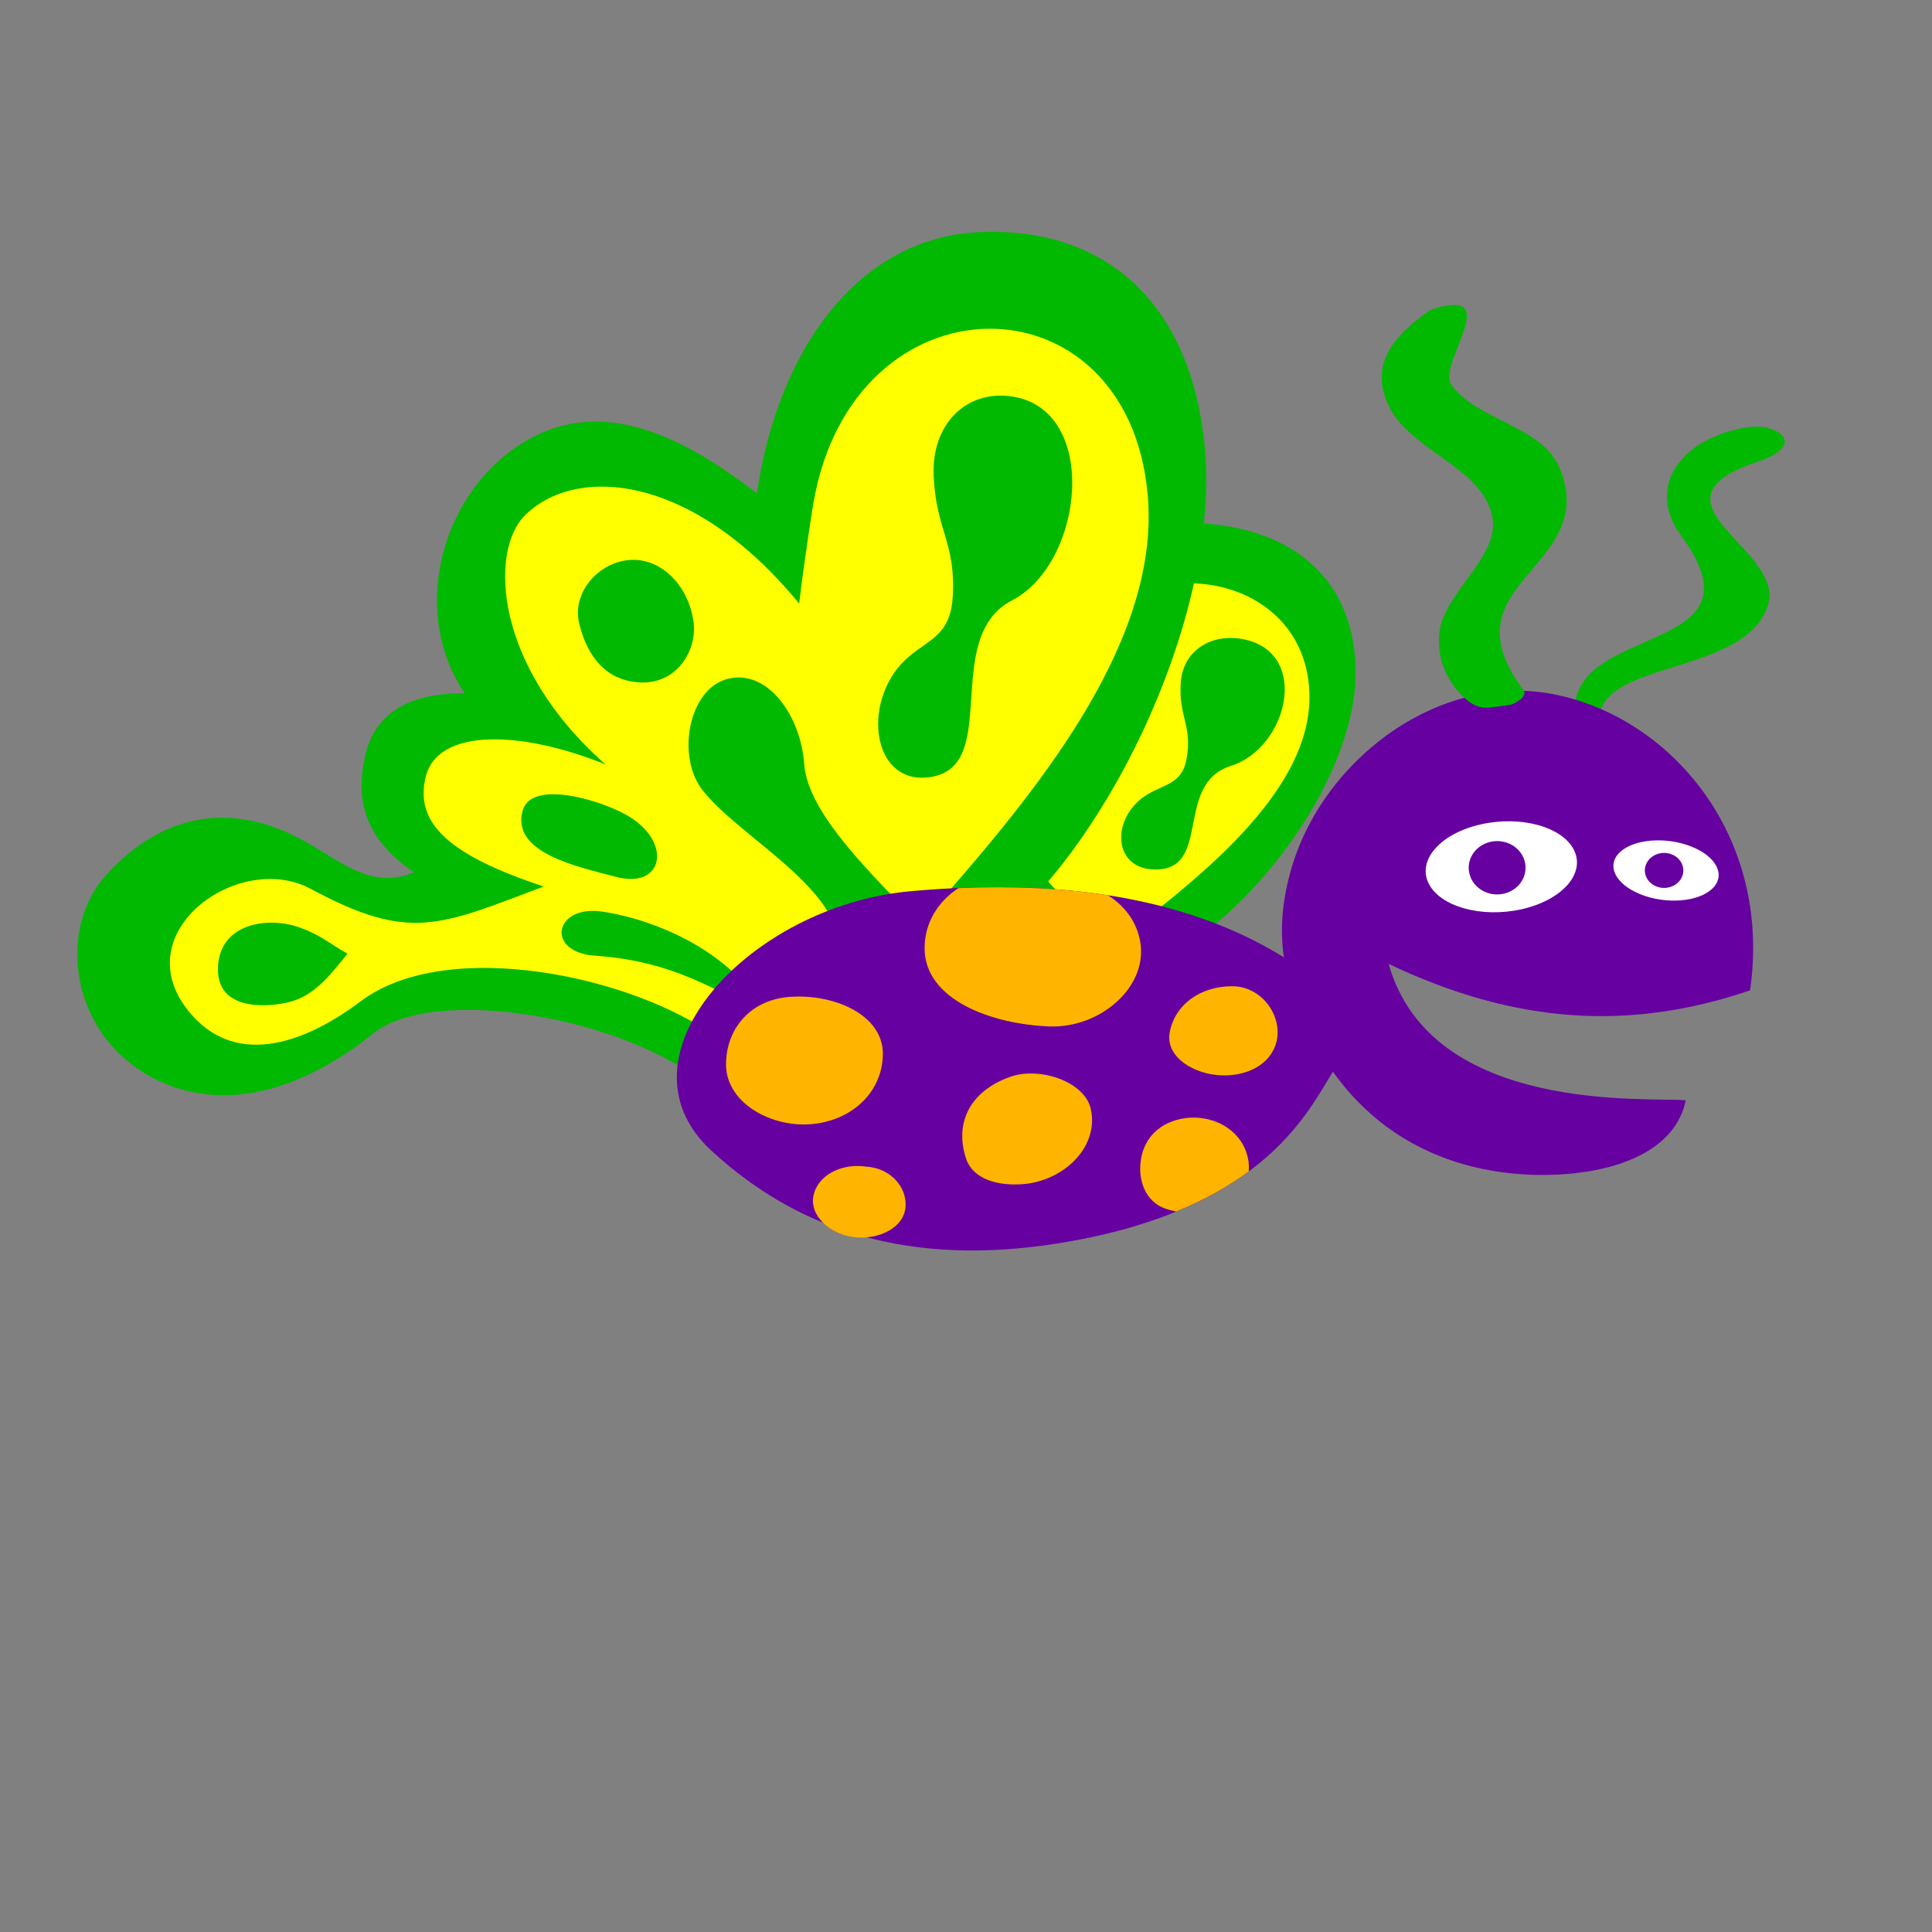 <svg version="1.1" id="butterfly1-b" x="0px" y="0px" width="150px"
	height="150px" viewBox="0 0 150 150" enable-background="new 0 0 150 150"
	xml:space="preserve" xmlns="http://www.w3.org/2000/svg" xmlns:xlink="http://www.w3.org/1999/xlink">
  <rect x="0" y="0" width="150" height="150" fill="#808080" stroke="none"/>
  <g>
    <g id="R_Wing">
      <path id="Wing_Outline_1_" fill="#00B900"
	d="M78.898,51.953c-4.359-3.462-9.188-5.906-14.29-3.349&#xD;&#xA;&#x9;&#x9;c-4.409,2.24-6.454,7.333-3.842,11.316c-2.66-0.271-5.173,0.136-6.109,2.353c-0.96,2.286-0.394,4.165,2.167,5.975&#xD;&#xA;&#x9;&#x9;c-2.783,0.658-4.335-1.131-6.798-2.443c-3.793-1.991-7.71-1.697-11.134,0.815c-2.759,2.036-2.833,5.816-0.591,8.328&#xD;&#xA;&#x9;&#x9;c2.217,2.489,7.488,4.888,15.271,0.815c3.862-2.021,11.39-0.16,14.789,2.51c2.685,2.104,11.078-1.474,14.673-2.782&#xD;&#xA;&#x9;&#x9;c4.777-1.721,2.951,1.34,7.339-1.013c7.394-3.938,14.875-14.33,14.875-22.25c0-6.88-4.454-11.114-11.869-11.59&#xD;&#xA;&#x9;&#x9;C85.92,40.162,80.771,45.526,78.898,51.953z" />
      <path id="Wing_Fill_1_" fill="#FFFF00"
	d="M72.628,77.139c-4.561-3.45-14.214-5.642-19.624-2.988&#xD;&#xA;&#x9;&#x9;c-3.03,1.485-7.522,2.738-10.083-0.503c-3.275-4.145,3.818-7.451,7.793-5.188c5.495,3.127,7.279,2.504,13.594,1.199&#xD;&#xA;&#x9;&#x9;c-5.246-2.006-7.229-3.735-6.264-5.962c0.965-2.225,5.693-1.723,10.538,0.438c-5.999-5.396-5.574-10.927-3.342-12.424&#xD;&#xA;&#x9;&#x9;c3.187-2.137,9.939-1.164,15.512,5.775c0.637-2.413,1.379-4.738,1.379-4.738c3.573-10.903,19.583-9.372,19.534,1.451&#xD;&#xA;&#x9;&#x9;c-0.033,6.954-7.685,13.29-13.909,18.075C82.184,70.373,78.229,77.868,72.628,77.139z" />
      <path id="Design_10_" fill="#00B900"
	d="M89.455,67.5c-2.575-0.152-3.068-2.871-1.555-4.784c1.596-2.002,3.72-1.282,4.207-3.713&#xD;&#xA;&#x9;&#x9;c0.511-2.622-0.604-3.309-0.438-5.964c0.146-2.496,2.371-3.969,5.011-3.378c5.055,1.132,3.275,8.426-1.121,9.804&#xD;&#xA;&#x9;&#x9;C91.052,60.896,94.225,67.768,89.455,67.5z" />
      <path id="Design_9_" fill="#00B900"
	d="M70.974,60.374c-1.855-0.286-2.845-1.465-3.144-3.135c-0.284-1.508,1.328-2.736,2.982-2.802&#xD;&#xA;&#x9;&#x9;c2.008-0.095,3.579,1.472,3.685,3.317C74.582,59.145,73.176,60.716,70.974,60.374z" />
      <path id="Design_8_" fill="#00B900"
	d="M79.213,71.339c-0.432-2.8-3.395-3.144-5.133-5.437c-1.33-1.766-0.248-4.938,2.097-5.198&#xD;&#xA;&#x9;&#x9;c2.438-0.253,4.058,2.259,3.984,4.521c-0.068,2.522,1.713,3.613,3.483,5.622L79.213,71.339z" />
      <path id="Design_7_" fill="#00B900"
	d="M69.746,66.821c-1.411-0.935-5.539-2.424-6.241-0.941c-0.929,1.961,2.804,2.999,5.082,3.727&#xD;&#xA;&#x9;&#x9;C71.25,70.456,72.025,68.329,69.746,66.821z" />
      <path id="Design_6_" fill="#00B900"
	d="M52.504,71.786c-1.051-0.616-1.423-1.038-2.695-1.547c-1.751-0.7-4.689-0.65-4.945,1.582&#xD;&#xA;&#x9;&#x9;c-0.212,1.846,2.265,2.101,3.836,1.979C50.273,73.678,51.343,72.752,52.504,71.786z" />
    </g>
    <g id="L_Wing">
      <path id="Wing_Outline" fill="#00B900"
	d="M58.771,38.314c-6.267-4.856-12.997-8.013-19.33-3.145&#xD;&#xA;&#x9;&#x9;c-5.472,4.257-7.398,12.701-3.358,18.657c-3.546-0.023-6.795,1.014-7.694,4.699c-0.921,3.796,0.108,6.708,3.757,9.204&#xD;&#xA;&#x9;&#x9;c-3.569,1.476-5.883-1.139-9.326-2.854c-5.299-2.595-10.415-1.521-14.548,3.018c-3.328,3.677-2.855,9.721,0.476,13.386&#xD;&#xA;&#x9;&#x9;c3.296,3.632,10.604,6.646,20.247-1.055c4.783-3.822,19.616-1.188,25.727,3.961c3.697,3.109,17.144-7.252,22.567-11.688&#xD;&#xA;&#x9;&#x9;c9.143-7.426,17.438-25.167,16.246-37.811C92.496,23.705,85.99,17.63,76.148,18.015C66.244,18.409,60.269,27.766,58.771,38.314z" />
      <path id="Wing_Fill" fill="#FFFF00"
	d="M55.741,80.598c-6.529-4.806-21.016-7.923-27.744-2.854c-3.77,2.839-9.5,5.527-13.363,0.75&#xD;&#xA;&#x9;&#x9;c-4.938-6.112,3.909-12.482,9.486-9.484c7.712,4.146,9.969,2.877,18.093-0.182c-7.215-2.391-10.088-4.848-9.152-8.55&#xD;&#xA;&#x9;&#x9;c0.937-3.701,7.241-3.629,13.952-0.928c-8.718-7.687-8.991-16.583-6.277-19.315c3.877-3.905,12.922-3.392,21.308,6.826&#xD;&#xA;&#x9;&#x9;c0.476-3.95,1.104-7.773,1.104-7.773c3.064-17.959,24.391-17.982,25.956-0.697c1.006,11.105-8.123,22.4-15.603,31&#xD;&#xA;&#x9;&#x9;C65.873,67.209,63.228,80.898,55.741,80.598z" />
      <path id="Design_5_" fill="#00B900"
	d="M71.75,60.376c-3.415,0.154-4.477-4.11-2.769-7.398c1.799-3.442,4.708-2.62,4.985-6.576&#xD;&#xA;&#x9;&#x9;c0.276-4.264-1.293-5.188-1.477-9.453c-0.185-4.007,2.524-6.702,6.092-6.165c6.829,1.027,5.584,12.946,0,15.823&#xD;&#xA;&#x9;&#x9;C72.857,49.588,78.072,60.068,71.75,60.376z" />
      <path id="Design_4_" fill="#00B900"
	d="M49.596,52.979c-2.487-0.172-3.969-1.901-4.615-4.521c-0.601-2.363,1.339-4.573,3.507-4.932&#xD;&#xA;&#x9;&#x9;c2.631-0.463,4.938,1.798,5.354,4.726C54.166,50.462,52.55,53.184,49.596,52.979z" />
      <path id="Design_3_" fill="#00B900"
	d="M65.082,72.709c-0.988-4.403-7.921-7.992-10.558-11.385&#xD;&#xA;&#x9;&#x9;c-2.019-2.614-1.071-7.843,1.978-8.622c3.172-0.78,5.686,2.98,5.933,6.604c0.288,4.036,5.778,9,8.416,11.935L65.082,72.709z" />
      <path id="Design_2_" fill="#00B900"
	d="M48.95,63.459c-1.999-1.272-7.664-3.015-8.365-0.541c-0.929,3.273,4.147,4.353,7.257,5.164&#xD;&#xA;&#x9;&#x9;C51.48,69.03,52.181,65.514,48.95,63.459z" />
      <path id="Design" fill="#00B900"
	d="M26.981,74.042c-1.477-0.822-2.031-1.438-3.784-2.055c-2.413-0.85-6.277-0.312-6.277,3.288&#xD;&#xA;&#x9;&#x9;c0,2.979,3.3,3.004,5.354,2.569C24.327,77.408,25.597,75.764,26.981,74.042z" />
      <path id="Design_1_" fill="#00B900"
	d="M46.234,74.205c7.13,0.468,10.525,3.74,13.072,4.211c-3.056-5.146-9.368-7.187-12.562-7.643&#xD;&#xA;&#x9;&#x9;C43.007,70.24,42.315,73.948,46.234,74.205z" />
    </g>
    <g id="Body">
      <path id="Body_1_" fill="#6600A1"
	d="M100.975,75.171c-7.173-4.958-17.088-7.169-30.312-5.975&#xD;&#xA;&#x9;&#x9;c-12.494,1.15-23.232,12.815-15.513,20.062c7.371,6.86,16.604,9.184,28.14,7.082c16.104-2.934,18.744-11.295,20.577-13.678&#xD;&#xA;&#x9;&#x9;C105.572,80.436,101.589,77.706,100.975,75.171z" />
      <path id="Spot_5_" fill="#FFB400"
	d="M71.786,73.618c0,4.006,5.188,5.905,9.698,6.074c3.951,0.147,7.66-3.08,7.043-6.581&#xD;&#xA;&#x9;&#x9;c-0.283-1.59-1.211-2.768-2.503-3.602c-3.514-0.548-7.378-0.737-11.603-0.557C72.824,69.988,71.786,71.651,71.786,73.618z" />
      <path id="Spot_4_" fill="#FFB400"
	d="M56.368,82.646c0-2.699,1.807-4.937,4.756-5.23c3.473-0.337,7.421,1.308,7.421,4.388&#xD;&#xA;&#x9;&#x9;c0,2.699-1.998,4.894-4.947,5.399C60.221,87.791,56.368,85.757,56.368,82.646z" />
      <path id="Spot_3_" fill="#FFB400"
	d="M79.609,91.92c-2.027,0.205-4.111-0.31-4.633-2.056c-0.869-2.772,0.405-5.186,3.474-6.265&#xD;&#xA;&#x9;&#x9;c2.315-0.812,5.849,0.411,6.254,2.568C85.285,88.941,82.794,91.56,79.609,91.92z" />
      <path id="Spot_2_" fill="#FFB400"
	d="M94.811,87.271c-1.977-1.001-4.59-0.471-5.688,1.28c-1.062,1.694-0.763,4.517,1.312,5.27&#xD;&#xA;&#x9;&#x9;c0.277,0.102,0.576,0.181,0.886,0.243c2.294-0.939,4.139-2.01,5.634-3.117C97.062,89.473,96.324,88.048,94.811,87.271z" />
      <path id="Spot_1_" fill="#FFB400"
	d="M94.805,83.49c-2.115-0.083-4.305-1.415-3.996-3.292c0.381-2.192,2.379-3.627,4.854-3.627&#xD;&#xA;&#x9;&#x9;c2.354,0,3.974,2.384,3.426,4.387C98.609,82.666,96.803,83.574,94.805,83.49z" />
      <path id="Spot" fill="#FFB400"
	d="M66.406,96.062c-1.903-0.19-3.615-1.646-3.235-3.291c0.381-1.604,2.236-2.468,4.091-2.194&#xD;&#xA;&#x9;&#x9;c1.808,0.105,3.163,1.519,3.044,3.126C70.188,95.321,68.238,96.25,66.406,96.062z" />
    </g>
    <g id="Head">
      <path id="R_Antenna" fill="#00B900"
	d="M135.769,33.155c2.084-0.31,4.752,1.316,0.641,2.709c-9.262,3.136,2.331,6.783,0.831,11.19&#xD;&#xA;&#x9;&#x9;c-2.038,5.979-15.406,3.835-12.742,10.497l-1.565,0.304c-4.449-10.207,15.184-5.944,7.596-16.257&#xD;&#xA;&#x9;&#x9;C127.704,37.759,130.559,33.929,135.769,33.155z" />
      <path id="Head_1_" fill="#6600A1"
	d="M102.202,81.172c-2.538-4.533-3.407-8.488-1.998-13.54&#xD;&#xA;&#x9;&#x9;c2.42-8.647,11.468-15.447,20.362-13.741c9.021,1.72,17.056,10.895,15.307,23.002c-9.34,3.174-18.236,2.623-28.062-2.059&#xD;&#xA;&#x9;&#x9;c3.326,11.746,20.22,10.325,23.068,10.591c-0.76,3.75-4.904,5.297-8.779,5.682C117.314,91.586,107.703,90.996,102.202,81.172z" />
      <g id="L_Eye">
        <path id="White_1_" fill="#FFFFFF"
	d="M114.999,63.997c3.127-0.697,6.358,0.215,7.224,2.038c0.862,1.823-0.972,3.863-4.097,4.561&#xD;&#xA;&#x9;&#x9;&#x9;c-3.127,0.697-6.36-0.217-7.224-2.04C110.039,66.734,111.873,64.692,114.999,63.997z" />
        <path id="Pupil_1_" fill="#6600A1"
	d="M114.236,66.497c0.516-1.036,1.828-1.484,2.934-1.002c1.104,0.484,1.583,1.717,1.068,2.752&#xD;&#xA;&#x9;&#x9;&#x9;c-0.516,1.036-1.829,1.485-2.934,1.003C114.199,68.767,113.723,67.534,114.236,66.497z" />
      </g>
      <g id="R_Eye">
        <path id="White" fill="#FFFFFF"
	d="M127.381,69.439c-1.977-0.786-2.697-2.255-1.609-3.278c1.088-1.025,3.57-1.219,5.547-0.434&#xD;&#xA;&#x9;&#x9;&#x9;c1.979,0.786,2.697,2.254,1.611,3.278C131.841,70.032,129.355,70.227,127.381,69.439z" />
        <path id="Pupil" fill="#6600A1"
	d="M127.846,67.005c0.35-0.68,1.238-0.974,1.986-0.656c0.747,0.317,1.07,1.126,0.723,1.803&#xD;&#xA;&#x9;&#x9;&#x9;c-0.349,0.681-1.236,0.976-1.984,0.658C127.82,68.493,127.498,67.684,127.846,67.005z" />
      </g>
      <path id="L_Antenna" fill="#00B900"
	d="M121.162,36.506c-1.34-3.489-6.427-3.781-8.484-6.641c-1.132-1.572,4.19-7.611-1.392-5.884&#xD;&#xA;&#x9;&#x9;c-0.007,0.003-0.015,0.007-0.022,0.009c-0.117,0.031-0.244,0.082-0.384,0.186c-2.194,1.61-4.706,3.801-3.101,7.255&#xD;&#xA;&#x9;&#x9;c1.664,3.586,7.188,4.736,8.066,8.598c0.734,3.225-3.971,6.051-4.122,9.364c-0.085,1.83,0.579,3.454,1.898,4.712&#xD;&#xA;&#x9;&#x9;c1.298,1.238,1.998,0.79,3.59,0.627c0.276-0.029,1.468-0.628,1.067-1.163C111.991,45.225,124.106,44.182,121.162,36.506z" />
    </g>
  </g>
</svg>